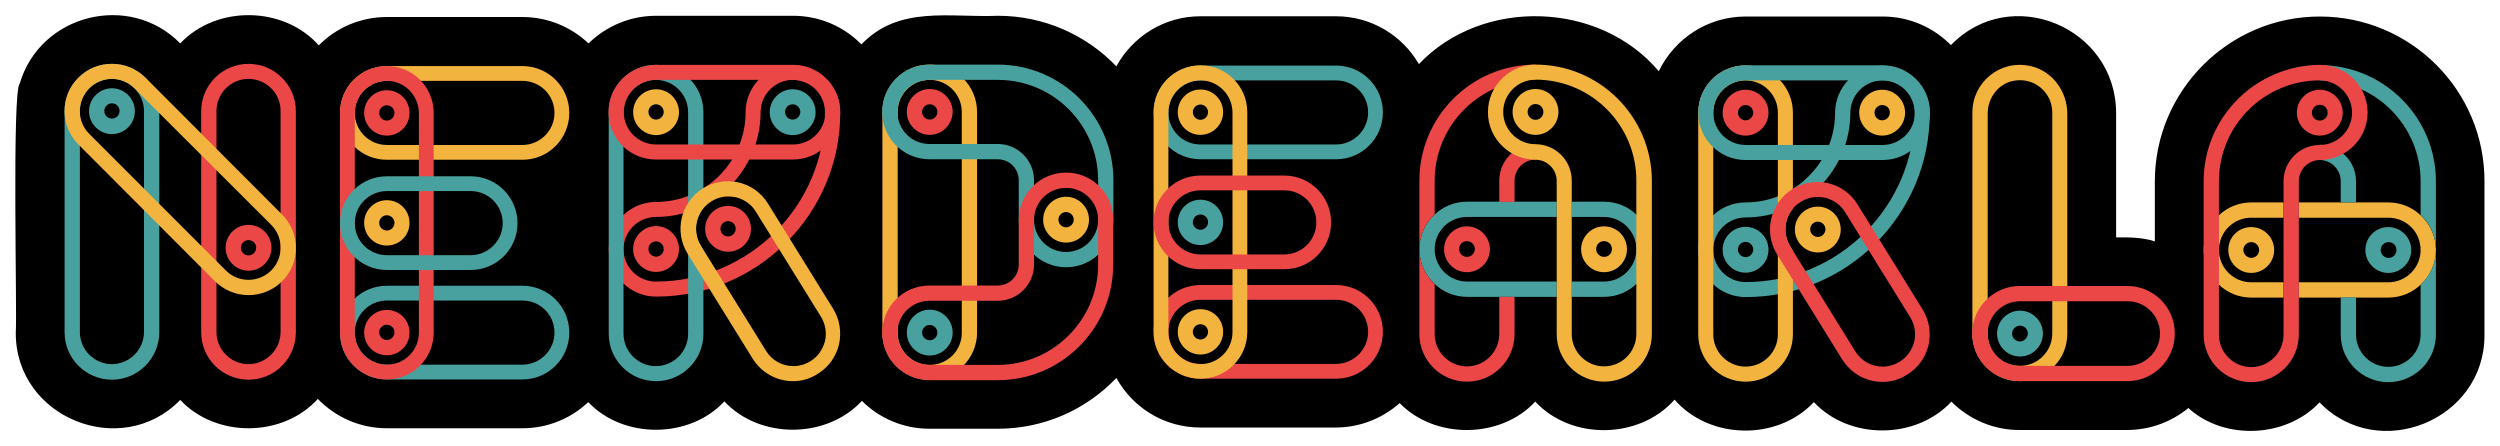 <?xml version="1.0" encoding="utf-8"?>
<!-- Generator: Adobe Illustrator 28.2.0, SVG Export Plug-In . SVG Version: 6.00 Build 0)  -->
<svg version="1.1" id="Layer_1" xmlns="http://www.w3.org/2000/svg" xmlns:xlink="http://www.w3.org/1999/xlink" x="0px" y="0px"
	 viewBox="0 0 1014 181" style="enable-background:new 0 0 1014 181;" xml:space="preserve">
<style type="text/css">
	.st0{fill:#48A19F;}
	.st1{fill:#EA4746;}
	.st2{fill:#F3B43F;}
</style>
<g>
	<path d="M940.9,6.7c-36.8,0-66.9,30-66.9,66.9c0,0,0,24.3,0,24.3c-4.8-1.6-10.5-1.7-15.7-1.6V46.2c0.2-35.2-42.8-53-67-27.9
		c-7.1-7.2-16.9-11.6-27.7-11.6H708c-15.5,0-28.9,9.1-35.2,22.2c-24-28.5-71.6-30-97.3-2.9c-6.7-11.6-19.3-19.4-33.6-19.4h-55
		c-14.7,0-27.5,8.2-34.1,20.3c-12.1-12.6-29.2-20.5-48-20.5c-19.8,0.8-40.2-4.3-55.4,11.6c-7.1-7.2-16.9-11.6-27.7-11.6h-55.6
		c-10.7,0-20.3,4.3-27.4,11.2c-7-6.6-16.4-10.7-26.8-10.7h-55c-10.8,0-20.6,4.4-27.6,11.5c-14.2-16-41.5-16.4-56.2-0.8
		C52.6-3.3,16.3,5.7,8,33.9C4.8,37,7,128.5,6.4,134.8c-0.3,34.6,42.9,52,66.7,27.4c14.5,15.5,41.6,15.3,55.8-0.4
		c7.1,7.3,17,11.9,28,11.9h55c10.3,0,19.7-4,26.7-10.6c14.3,15.1,41.1,14.9,55.2-0.3c14.4,15.4,41.4,15.3,55.8-0.2
		c7,7,16.7,11.3,27.4,11.3h27.7c18.9,0,36-7.9,48.1-20.6c6.6,12,19.4,20.1,34,20.1h55c9.9,0,19-3.8,25.9-9.9
		c14.4,14.8,41,14.5,55-0.6c14.7,15.8,42.3,15.3,56.5-0.8c14.2,16.3,41.7,16.8,56.5,1c14.4,15.4,41.4,15.3,55.8-0.2
		c7.3,7.4,17.5,11.6,27.7,11.5c0,0,43.6,0,43.6,0c9.4,0,18.1-3.4,24.8-8.9c14.6,13.3,39.8,12.1,53.2-2.3
		c23.8,24.7,67.1,7.3,66.9-27.4c0,0,0-62.2,0-62.2C1007.8,36.7,977.8,6.7,940.9,6.7z"/>
	<g>
		<g>
			<path class="st0" d="M45.4,154c-10.6,0-19.2-8.6-19.2-19.2V45.1c0-10.6,8.6-19.2,19.2-19.2s19.2,8.6,19.2,19.2v89.7
				C64.6,145.4,55.9,154,45.4,154z M45.4,32c-7.2,0-13,5.9-13,13v89.7c0,7.2,5.9,13,13,13s13-5.9,13-13V45.1
				C58.4,37.9,52.6,32,45.4,32z"/>
		</g>
	</g>
	<g>
		<g>
			<path class="st1" d="M100.8,154c-10.6,0-19.2-8.6-19.2-19.2V45.1c0-10.6,8.6-19.2,19.2-19.2S120,34.5,120,45.1v89.7
				C120,145.4,111.4,154,100.8,154z M100.8,32c-7.2,0-13,5.9-13,13v89.7c0,7.2,5.9,13,13,13s13-5.9,13-13V45.1
				C113.9,37.9,108,32,100.8,32z"/>
		</g>
	</g>
	<g>
		<g>
			<path class="st2" d="M100.8,119.7c-5.1,0-9.9-2-13.6-5.6L31.8,58.6c-7.5-7.5-7.5-19.7,0-27.1c3.6-3.6,8.4-5.6,13.6-5.6
				c5.1,0,9.9,2,13.6,5.6L114.4,87c7.5,7.5,7.5,19.7,0,27.1C110.8,117.7,105.9,119.7,100.8,119.7z M45.4,32c-3.5,0-6.8,1.4-9.2,3.8
				c-5.1,5.1-5.1,13.4,0,18.5l55.4,55.4c2.5,2.5,5.7,3.8,9.2,3.8s6.8-1.4,9.2-3.8c5.1-5.1,5.1-13.4,0-18.5L54.6,35.9
				C52.1,33.4,48.9,32,45.4,32z"/>
		</g>
	</g>
	<g>
		<g>
			<path class="st0" d="M45.4,54.4c-5.1,0-9.3-4.2-9.3-9.3s4.2-9.3,9.3-9.3c5.1,0,9.3,4.2,9.3,9.3S50.5,54.4,45.4,54.4z M45.4,41.9
				c-1.7,0-3.1,1.4-3.1,3.1s1.4,3.1,3.1,3.1s3.1-1.4,3.1-3.1S47.1,41.9,45.4,41.9z"/>
		</g>
	</g>
	<g>
		<g>
			<path class="st1" d="M100.8,109.8c-5.1,0-9.3-4.2-9.3-9.3s4.2-9.3,9.3-9.3s9.3,4.2,9.3,9.3S105.9,109.8,100.8,109.8z M100.8,97.4
				c-1.7,0-3.1,1.4-3.1,3.1c0,1.7,1.4,3.1,3.1,3.1s3.1-1.4,3.1-3.1C104,98.8,102.5,97.4,100.8,97.4z"/>
		</g>
	</g>
	<g>
		<g>
			<path class="st2" d="M211.9,64.8h-55c-10.5,0-19-8.5-19-19s8.5-19,19-19h55c10.5,0,19,8.5,19,19S222.4,64.8,211.9,64.8z
				 M156.9,32.8c-7.1,0-13,5.8-13,13s5.8,13,13,13h55c7.1,0,13-5.8,13-13s-5.8-13-13-13H156.9z"/>
		</g>
	</g>
	<g>
		<g>
			<path class="st0" d="M211.9,153.9h-55c-10.5,0-19-8.5-19-19s8.5-19,19-19h55c10.5,0,19,8.5,19,19S222.4,153.9,211.9,153.9z
				 M156.9,121.9c-7.1,0-13,5.8-13,13s5.8,13,13,13h55c7.1,0,13-5.8,13-13s-5.8-13-13-13H156.9z"/>
		</g>
	</g>
	<g>
		<g>
			<path class="st1" d="M156.9,153.9c-10.5,0-19-8.5-19-19V45.8c0-10.5,8.5-19,19-19c10.5,0,19,8.5,19,19v89.1
				C175.9,145.4,167.4,153.9,156.9,153.9z M156.9,32.8c-7.1,0-13,5.8-13,13v89.1c0,7.1,5.8,13,13,13s13-5.8,13-13V45.8
				C169.8,38.6,164,32.8,156.9,32.8z"/>
		</g>
	</g>
	<g>
		<g>
			<g>
				<path class="st0" d="M190.9,109.5h-34c-10.5,0-19-8.5-19-19s8.5-19,19-19h34c10.5,0,19,8.5,19,19S201.4,109.5,190.9,109.5z
					 M156.9,77.5c-7.1,0-13,5.8-13,13s5.8,13,13,13h34c7.1,0,13-5.8,13-13s-5.8-13-13-13H156.9z"/>
			</g>
		</g>
		<g>
			<g>
				<path class="st2" d="M156.9,99.6c-5.1,0-9.2-4.1-9.2-9.2s4.1-9.2,9.2-9.2s9.2,4.1,9.2,9.2S162,99.6,156.9,99.6z M156.9,87.3
					c-1.7,0-3.1,1.4-3.1,3.1s1.4,3.1,3.1,3.1c1.7,0,3.1-1.4,3.1-3.1S158.6,87.3,156.9,87.3z"/>
			</g>
		</g>
	</g>
	<g>
		<g>
			<path class="st1" d="M156.9,55c-5.1,0-9.2-4.1-9.2-9.2s4.1-9.2,9.2-9.2s9.2,4.1,9.2,9.2S162,55,156.9,55z M156.9,42.7
				c-1.7,0-3.1,1.4-3.1,3.1c0,1.7,1.4,3.1,3.1,3.1c1.7,0,3.1-1.4,3.1-3.1C160,44.1,158.6,42.7,156.9,42.7z"/>
		</g>
	</g>
	<g>
		<g>
			<path class="st1" d="M156.9,144.1c-5.1,0-9.2-4.1-9.2-9.2s4.1-9.2,9.2-9.2s9.2,4.1,9.2,9.2S162,144.1,156.9,144.1z M156.9,131.7
				c-1.7,0-3.1,1.4-3.1,3.1c0,1.7,1.4,3.1,3.1,3.1c1.7,0,3.1-1.4,3.1-3.1C160,133.1,158.6,131.7,156.9,131.7z"/>
		</g>
	</g>
	<g>
		<g>
			<g>
				<path class="st1" d="M266.1,120.3c-10.6,0-19.2-8.6-19.2-19.2s8.6-19.2,19.2-19.2c20,0,36.3-16.3,36.3-36.3
					c0-10.6,8.6-19.2,19.2-19.2s19.2,8.6,19.2,19.2C340.9,86.7,307.3,120.3,266.1,120.3z M321.6,32.4c-7.2,0-13.1,5.9-13.1,13.1
					c0,23.4-19.1,42.5-42.5,42.5c-7.2,0-13.1,5.9-13.1,13.1c0,7.2,5.9,13.1,13.1,13.1c37.9,0,68.6-30.8,68.6-68.6
					C334.7,38.3,328.8,32.4,321.6,32.4z"/>
			</g>
		</g>
		<g>
			<path class="st0" d="M284.2,99.6c-3-4.9-2.4-11.1,1.1-15.3V45.5c0-10.6-8.6-19.2-19.2-19.2c-10.6,0-19.2,8.6-19.2,19.2v89.9
				c0,10.6,8.6,19.2,19.2,19.2c10.6,0,19.2-8.6,19.2-19.2v-33.9L284.2,99.6z M279.1,135.4c0,7.2-5.9,13.1-13.1,13.1
				c-7.2,0-13.1-5.9-13.1-13.1V45.5c0-7.2,5.9-13.1,13.1-13.1c7.2,0,13.1,5.9,13.1,13.1V135.4z"/>
		</g>
		<g>
			<g>
				<path class="st1" d="M321.6,64.7h-55.6c-10.6,0-19.2-8.6-19.2-19.2s8.6-19.2,19.2-19.2h55.6c10.6,0,19.2,8.6,19.2,19.2
					S332.2,64.7,321.6,64.7z M266.1,32.4c-7.2,0-13.1,5.9-13.1,13.1s5.9,13.1,13.1,13.1h55.6c7.2,0,13.1-5.9,13.1-13.1
					s-5.9-13.1-13.1-13.1H266.1z"/>
			</g>
		</g>
		<g>
			<g>
				<path class="st1" d="M266.1,110.3c-5.1,0-9.3-4.2-9.3-9.3s4.2-9.3,9.3-9.3c5.1,0,9.3,4.2,9.3,9.3S271.2,110.3,266.1,110.3z
					 M266.1,97.9c-1.7,0-3.1,1.4-3.1,3.1s1.4,3.1,3.1,3.1c1.7,0,3.1-1.4,3.1-3.1S267.8,97.9,266.1,97.9z"/>
			</g>
		</g>
		<g>
			<g>
				<path class="st2" d="M266.1,54.8c-5.1,0-9.3-4.2-9.3-9.3c0-5.1,4.2-9.3,9.3-9.3c5.1,0,9.3,4.2,9.3,9.3
					C275.4,50.6,271.2,54.8,266.1,54.8z M266.1,42.3c-1.7,0-3.1,1.4-3.1,3.1c0,1.7,1.4,3.1,3.1,3.1c1.7,0,3.1-1.4,3.1-3.1
					C269.2,43.7,267.8,42.3,266.1,42.3z"/>
			</g>
		</g>
		<g>
			<g>
				<path class="st0" d="M321.5,54.8c-5.1,0-9.3-4.2-9.3-9.3c0-5.1,4.2-9.3,9.3-9.3c5.1,0,9.3,4.2,9.3,9.3
					C330.8,50.6,326.6,54.8,321.5,54.8z M321.5,42.3c-1.7,0-3.1,1.4-3.1,3.1c0,1.7,1.4,3.1,3.1,3.1c1.7,0,3.1-1.4,3.1-3.1
					C324.6,43.7,323.2,42.3,321.5,42.3z"/>
			</g>
		</g>
		<g>
			<g>
				<path class="st1" d="M295.3,102.1c-5.1,0-9.3-4.2-9.3-9.3c0-5.1,4.2-9.3,9.3-9.3c5.1,0,9.3,4.2,9.3,9.3
					C304.6,97.9,300.5,102.1,295.3,102.1z M295.3,89.7c-1.7,0-3.1,1.4-3.1,3.1s1.4,3.1,3.1,3.1c1.7,0,3.1-1.4,3.1-3.1
					S297.1,89.7,295.3,89.7z"/>
			</g>
		</g>
		<g>
			<g>
				<path class="st2" d="M321.7,154.6c-6.7,0-12.8-3.4-16.4-9.1l-26.4-42.6c-5.6-9-2.8-20.9,6.2-26.5c4.4-2.7,9.5-3.5,14.5-2.4
					c5,1.2,9.2,4.2,11.9,8.6l26.4,42.6c2.7,4.4,3.5,9.5,2.4,14.5c-1.2,5-4.2,9.2-8.6,11.9C328.7,153.6,325.2,154.6,321.7,154.6z
					 M295.3,79.7c-2.4,0-4.8,0.7-6.8,2c-6.1,3.8-8,11.9-4.2,18l26.4,42.6c2.4,3.9,6.6,6.2,11.1,6.2c2.4,0,4.8-0.7,6.9-2
					c3-1.8,5-4.7,5.9-8.1c0.8-3.4,0.2-6.9-1.6-9.9l-26.4-42.6c-1.8-3-4.7-5-8.1-5.9C297.3,79.8,296.3,79.7,295.3,79.7z"/>
			</g>
		</g>
	</g>
	<g>
		<path class="st2" d="M838.5,135.3V46.2c0-9.1-6-17.4-14.9-19.4C811.1,24,800,33.5,800,45.6v89.7h0c0,0,0,0,0,0c0,0,0,0,0,0h0v0.3
			c0,0,0-0.1,0-0.1c0,5,2,9.5,5.1,12.9c3.5,3.8,8.5,6.2,14.1,6.2c5.6,0,10.6-2.4,14.1-6.2C836.6,145,838.5,140.4,838.5,135.3
			L838.5,135.3C838.5,135.3,838.5,135.3,838.5,135.3L838.5,135.3z M832.4,135.3L832.4,135.3c0,9-9.2,16-18.8,11.9
			c-4.6-2-7.4-6.8-7.4-11.9v0c0,0,0-6.7,0-13.8V46.1c0-6.3,4.2-12.1,10.4-13.3c8.4-1.7,15.8,4.7,15.8,12.8V135.3z"/>
		<path class="st1" d="M862.9,116h-24.4h-6.2h-13.1c-5.1,0-9.7,2-13.1,5.2c-3.8,3.5-6.2,8.5-6.2,14.1c0,10.6,8.6,19.3,19.3,19.3
			h43.6c10.6,0,19.3-8.6,19.3-19.3S873.5,116,862.9,116z M862.9,148.4h-29.5h-14.1c-7.2,0-13.1-5.9-13.1-13.1s5.9-13.1,13.1-13.1
			h13.1h6.2h24.4c7.2,0,13.1,5.9,13.1,13.1S870.1,148.4,862.9,148.4z"/>
		<g>
			<path class="st0" d="M819.3,126c-5.1,0-9.3,4.2-9.3,9.3c0,5.1,4.2,9.3,9.3,9.3s9.3-4.2,9.3-9.3C828.6,130.2,824.4,126,819.3,126z
				 M819.3,138.5c-1.7,0-3.2-1.4-3.2-3.2c0-1.7,1.4-3.2,3.2-3.2s3.2,1.4,3.2,3.2C822.4,137,821,138.5,819.3,138.5z"/>
		</g>
	</g>
	<g>
		<g>
			<path class="st2" d="M913.1,88.3h13.1v-6.2h-13.1c-5.1,0-9.7,2-13.1,5.2c-3.8,3.5-6.2,8.5-6.2,14.1c0,5.6,2.4,10.6,6.2,14.1
				c3.4,3.2,8,5.2,13.1,5.2h13.1v-6.2h-13.1c-7.2,0-13.1-5.9-13.1-13.1C900,94.1,905.9,88.3,913.1,88.3z"/>
			<path class="st2" d="M968.7,88.3h-13.1h-6.2h-17.1v-6.2h17.1h6.2h13.1c5.1,0,9.7,2,13.1,5.2c3.8,3.5,6.2,8.5,6.2,14.1
				c0,5.6-2.4,10.6-6.2,14.1c-3.4,3.2-8,5.2-13.1,5.2h-13.1h-6.2h-17.1v-6.2h17.1h6.2h13.1c7.2,0,13.1-5.9,13.1-13.1
				C981.8,94.1,976,88.3,968.7,88.3z"/>
		</g>
		<g>
			<path class="st0" d="M959.4,101.4c0,5.1,4.2,9.3,9.3,9.3c5.1,0,9.3-4.2,9.3-9.3s-4.2-9.3-9.3-9.3
				C963.6,92.1,959.4,96.2,959.4,101.4z M965.6,101.4c0-1.7,1.4-3.2,3.2-3.2s3.2,1.4,3.2,3.2s-1.4,3.2-3.2,3.2
				S965.6,103.1,965.6,101.4z"/>
		</g>
		<g>
			<path class="st2" d="M903.8,101.4c0,5.1,4.2,9.3,9.3,9.3c5.1,0,9.3-4.2,9.3-9.3s-4.2-9.3-9.3-9.3
				C907.9,92.1,903.8,96.2,903.8,101.4z M909.9,101.4c0-1.7,1.4-3.2,3.2-3.2c1.7,0,3.2,1.4,3.2,3.2s-1.4,3.2-3.2,3.2
				C911.3,104.5,909.9,103.1,909.9,101.4z"/>
		</g>
		<g>
			<path class="st1" d="M931.6,45.7c0,5.1,4.2,9.3,9.3,9.3c5.1,0,9.3-4.2,9.3-9.3s-4.2-9.3-9.3-9.3
				C935.7,36.4,931.6,40.6,931.6,45.7z M937.7,45.7c0-1.7,1.4-3.2,3.2-3.2s3.2,1.4,3.2,3.2s-1.4,3.2-3.2,3.2S937.7,47.5,937.7,45.7z
				"/>
		</g>
		<g>
			<path class="st0" d="M968.7,155c-10.6,0-19.3-8.6-19.3-19.3v-15.1h6.2v15.1c0,7.2,5.9,13.1,13.1,13.1c7.2,0,13.1-5.9,13.1-13.1
				v-20.3c3.8-3.5,6.2-8.5,6.2-14.1v34.4C988,146.4,979.3,155,968.7,155z"/>
			<path class="st0" d="M955.6,73.5v8.6h-6.2v-8.6c0-4.7-3.8-8.6-8.6-8.6v-6.2C949,58.8,955.6,65.4,955.6,73.5z"/>
			<path class="st0" d="M988,73.5v27.8c0-5.6-2.4-10.6-6.2-14.1V73.5c0-22.6-18.4-40.9-40.9-40.9v-6.2C966.9,26.5,988,47.6,988,73.5
				z"/>
		</g>
		<path class="st1" d="M893.8,73.5v27.8v34.4c0,10.6,8.6,19.3,19.3,19.3c10.6,0,19.3-8.6,19.3-19.3v-15.1v-6.2V88.3v-6.2v-8.6
			c0-4.7,3.8-8.6,8.6-8.6v0c5,0,9.6-2,13.1-5.2c3.8-3.5,6.2-8.5,6.2-14.1c0-5.6-2.4-10.6-6.2-14.1c-3.4-3.2-8-5.1-13.1-5.2v0
			c0,0,0,0,0,0c0,0,0,0,0,0v0C914.9,26.5,893.8,47.6,893.8,73.5z M900,73.5c0-22.6,18.4-40.9,40.9-40.9c7.2,0,13.1,5.9,13.1,13.1
			c0,7.2-5.9,13.1-13.1,13.1v0c-8.1,0-14.7,6.6-14.7,14.7v8.6v6.2v26.2v6.2v15.1c0,7.2-5.9,13.1-13.1,13.1
			c-7.2,0-13.1-5.9-13.1-13.1v-20.3v-14.1V87.3V73.5z"/>
	</g>
	<g>
		<g>
			<g>
				<path class="st0" d="M708,120.5c-10.6,0-19.2-8.6-19.2-19.2s8.6-19.2,19.2-19.2c20,0,36.3-16.3,36.3-36.3
					c0-10.6,8.6-19.2,19.2-19.2s19.2,8.6,19.2,19.2C782.8,87,749.2,120.5,708,120.5z M763.6,32.6c-7.2,0-13.1,5.9-13.1,13.1
					c0,23.4-19.1,42.5-42.5,42.5c-7.2,0-13.1,5.9-13.1,13.1c0,7.2,5.9,13.1,13.1,13.1c37.9,0,68.6-30.8,68.6-68.6
					C776.6,38.5,770.8,32.6,763.6,32.6z"/>
			</g>
		</g>
		<g>
			<path class="st2" d="M726.1,99.9c-3-4.9-2.4-11.1,1.1-15.3V45.7c0-10.6-8.6-19.2-19.2-19.2s-19.2,8.6-19.2,19.2v89.9
				c0,10.6,8.6,19.2,19.2,19.2s19.2-8.6,19.2-19.2v-33.9L726.1,99.9z M721.1,135.6c0,7.2-5.9,13.1-13.1,13.1
				c-7.2,0-13.1-5.9-13.1-13.1V45.7c0-7.2,5.9-13.1,13.1-13.1c7.2,0,13.1,5.9,13.1,13.1V135.6z"/>
		</g>
		<g>
			<g>
				<path class="st0" d="M763.6,64.9H708c-10.6,0-19.2-8.6-19.2-19.2s8.6-19.2,19.2-19.2h55.6c10.6,0,19.2,8.6,19.2,19.2
					S774.2,64.9,763.6,64.9z M708,32.6c-7.2,0-13.1,5.9-13.1,13.1s5.9,13.1,13.1,13.1h55.6c7.2,0,13.1-5.9,13.1-13.1
					s-5.9-13.1-13.1-13.1H708z"/>
			</g>
		</g>
		<g>
			<g>
				<path class="st0" d="M708,110.6c-5.1,0-9.3-4.2-9.3-9.3c0-5.1,4.2-9.3,9.3-9.3c5.1,0,9.3,4.2,9.3,9.3
					C717.3,106.4,713.1,110.6,708,110.6z M708,98.1c-1.7,0-3.1,1.4-3.1,3.1s1.4,3.1,3.1,3.1s3.1-1.4,3.1-3.1S709.7,98.1,708,98.1z"
					/>
			</g>
		</g>
		<g>
			<g>
				<path class="st1" d="M708,55c-5.1,0-9.3-4.2-9.3-9.3c0-5.1,4.2-9.3,9.3-9.3c5.1,0,9.3,4.2,9.3,9.3C717.3,50.8,713.1,55,708,55z
					 M708,42.6c-1.7,0-3.1,1.4-3.1,3.1c0,1.7,1.4,3.1,3.1,3.1s3.1-1.4,3.1-3.1C711.1,44,709.7,42.6,708,42.6z"/>
			</g>
		</g>
		<g>
			<g>
				<path class="st2" d="M763.4,55c-5.1,0-9.3-4.2-9.3-9.3c0-5.1,4.2-9.3,9.3-9.3c5.1,0,9.3,4.2,9.3,9.3
					C772.7,50.8,768.5,55,763.4,55z M763.4,42.6c-1.7,0-3.1,1.4-3.1,3.1c0,1.7,1.4,3.1,3.1,3.1s3.1-1.4,3.1-3.1
					C766.6,44,765.2,42.6,763.4,42.6z"/>
			</g>
		</g>
		<g>
			<g>
				<path class="st2" d="M737.3,102.4c-5.1,0-9.3-4.2-9.3-9.3c0-5.1,4.2-9.3,9.3-9.3c5.1,0,9.3,4.2,9.3,9.3
					C746.6,98.2,742.4,102.4,737.3,102.4z M737.3,89.9c-1.7,0-3.1,1.4-3.1,3.1c0,1.7,1.4,3.1,3.1,3.1c1.7,0,3.1-1.4,3.1-3.1
					C740.4,91.3,739,89.9,737.3,89.9z"/>
			</g>
		</g>
		<g>
			<g>
				<path class="st1" d="M763.6,154.9c-6.7,0-12.8-3.4-16.4-9.1l-26.4-42.6c-5.6-9-2.8-20.9,6.2-26.5c4.4-2.7,9.5-3.5,14.5-2.4
					c5,1.2,9.2,4.2,11.9,8.6l26.4,42.6c2.7,4.4,3.5,9.5,2.4,14.5c-1.2,5-4.2,9.2-8.6,11.9C770.6,153.9,767.1,154.9,763.6,154.9z
					 M737.2,79.9c-2.4,0-4.8,0.7-6.9,2c-6.1,3.8-8,11.9-4.2,18l26.4,42.6c2.4,3.9,6.6,6.2,11.1,6.2c2.4,0,4.8-0.7,6.9-2
					c3-1.8,5-4.7,5.9-8.1c0.8-3.4,0.2-6.9-1.6-9.9l-26.4-42.6c-1.8-3-4.7-5-8.1-5.9C739.2,80,738.2,79.9,737.2,79.9z"/>
			</g>
		</g>
	</g>
	<g>
		<g>
			<g>
				<path class="st2" d="M377.1,154.1c-10.6,0-19.2-8.6-19.2-19.2V45.4c0-10.6,8.6-19.2,19.2-19.2s19.2,8.6,19.2,19.2V135
					C396.2,145.5,387.6,154.1,377.1,154.1z M377.1,32.4c-7.2,0-13,5.8-13,13V135c0,7.2,5.8,13,13,13s13-5.8,13-13V45.4
					C390.1,38.2,384.2,32.4,377.1,32.4z"/>
			</g>
		</g>
		<g>
			<g>
				<path class="st1" d="M377.1,54.7c-5.1,0-9.3-4.2-9.3-9.3c0-5.1,4.2-9.3,9.3-9.3s9.3,4.2,9.3,9.3
					C386.3,50.5,382.2,54.7,377.1,54.7z M377.1,42.3c-1.7,0-3.1,1.4-3.1,3.1c0,1.7,1.4,3.1,3.1,3.1s3.1-1.4,3.1-3.1
					C380.2,43.7,378.8,42.3,377.1,42.3z"/>
			</g>
		</g>
		<g>
			<g>
				<path class="st0" d="M377.1,144.2c-5.1,0-9.3-4.2-9.3-9.3s4.2-9.3,9.3-9.3s9.3,4.2,9.3,9.3S382.2,144.2,377.1,144.2z
					 M377.1,131.8c-1.7,0-3.1,1.4-3.1,3.1s1.4,3.1,3.1,3.1s3.1-1.4,3.1-3.1S378.8,131.8,377.1,131.8z"/>
			</g>
		</g>
		<g>
			<g>
				<path class="st2" d="M432.4,98.4c-5.1,0-9.3-4.2-9.3-9.3c0-5.1,4.2-9.3,9.3-9.3s9.3,4.2,9.3,9.3
					C441.7,94.3,437.5,98.4,432.4,98.4z M432.4,86c-1.7,0-3.1,1.4-3.1,3.1c0,1.7,1.4,3.1,3.1,3.1s3.1-1.4,3.1-3.1
					C435.5,87.4,434.1,86,432.4,86z"/>
			</g>
		</g>
		<path class="st0" d="M404.7,26.2h-27.7c-10.6,0-19.2,8.6-19.2,19.2s8.6,19.2,19.2,19.2h27.7c4.7,0,8.5,3.8,8.5,8.5v16.1l0,0
			c0,10.6,8.6,19.2,19.2,19.2s19.2-8.6,19.2-19.2l0,0V73.1C451.6,47.3,430.6,26.2,404.7,26.2z M445.4,73.1v16.1c0,7.2-5.8,13-13,13
			s-13-5.8-13-13V73.1c0-8.1-6.6-14.7-14.7-14.7h-27.7c-7.2,0-13-5.8-13-13s5.8-13,13-13h27.7C427.2,32.4,445.4,50.6,445.4,73.1
			L445.4,73.1z"/>
		<path class="st1" d="M432.4,70c-10.6,0-19.2,8.6-19.2,19.2v18.1c0,4.7-3.8,8.5-8.5,8.5h-27.7c-10.6,0-19.2,8.6-19.2,19.2
			s8.6,19.2,19.2,19.2h27.7c25.8,0,46.8-21,46.8-46.8V89.2C451.6,78.6,443,70,432.4,70z M445.4,107.3c0,22.4-18.3,40.7-40.7,40.7
			h-27.7c-7.2,0-13-5.8-13-13s5.8-13,13-13h27.7c8.1,0,14.7-6.6,14.7-14.7V89.2c0-7.2,5.8-13,13-13s13,5.8,13,13V107.3z"/>
	</g>
	<g>
		<path class="st0" d="M650.6,88h-13.1v-6.2h13.1c5.1,0,9.7,2,13.1,5.2c3.8,3.5,6.2,8.5,6.2,14.1c0,5.6-2.4,10.6-6.2,14.1
			c-3.4,3.2-8,5.2-13.1,5.2h-13.1v-6.2h13.1c7.2,0,13.1-5.9,13.1-13.1C663.7,93.9,657.8,88,650.6,88z"/>
		<path class="st0" d="M595,88h13.1h6.2h17.1v-6.2h-17.1h-6.2H595c-5.1,0-9.7,2-13.1,5.2c-3.8,3.5-6.2,8.5-6.2,14.1
			c0,5.6,2.4,10.6,6.2,14.1c3.4,3.2,8,5.2,13.1,5.2h13.1h6.2h17.1v-6.2h-17.1h-6.2H595c-7.2,0-13.1-5.9-13.1-13.1
			C581.9,93.9,587.7,88,595,88z"/>
		<g>
			<path class="st1" d="M595,91.8c-5.1,0-9.3,4.2-9.3,9.3c0,5.1,4.2,9.3,9.3,9.3c5.1,0,9.3-4.2,9.3-9.3
				C604.3,96,600.1,91.8,595,91.8z M595,104.2c-1.7,0-3.2-1.4-3.2-3.2s1.4-3.2,3.2-3.2c1.7,0,3.2,1.4,3.2,3.2S596.7,104.2,595,104.2
				z"/>
		</g>
		<g>
			<path class="st2" d="M650.6,91.8c-5.1,0-9.3,4.2-9.3,9.3c0,5.1,4.2,9.3,9.3,9.3c5.1,0,9.3-4.2,9.3-9.3
				C659.9,96,655.8,91.8,650.6,91.8z M650.6,104.2c-1.7,0-3.2-1.4-3.2-3.2s1.4-3.2,3.2-3.2s3.2,1.4,3.2,3.2S652.4,104.2,650.6,104.2
				z"/>
		</g>
		<g>
			<path class="st2" d="M622.8,36.1c-5.1,0-9.3,4.2-9.3,9.3s4.2,9.3,9.3,9.3c5.1,0,9.3-4.2,9.3-9.3S628,36.1,622.8,36.1z
				 M622.8,48.6c-1.7,0-3.2-1.4-3.2-3.2s1.4-3.2,3.2-3.2s3.2,1.4,3.2,3.2S624.6,48.6,622.8,48.6z"/>
		</g>
		<g>
			<path class="st1" d="M595,154.8c10.6,0,19.3-8.6,19.3-19.3v-15.1h-6.2v15.1c0,7.2-5.9,13.1-13.1,13.1s-13.1-5.9-13.1-13.1v-20.3
				c-3.8-3.5-6.2-8.5-6.2-14.1v34.4C575.7,146.1,584.3,154.8,595,154.8z"/>
			<path class="st1" d="M608.1,73.3v8.6h6.2v-8.6c0-4.7,3.8-8.6,8.6-8.6v-6.2C614.7,58.5,608.1,65.1,608.1,73.3z"/>
			<path class="st1" d="M575.7,73.3v27.8c0-5.6,2.4-10.6,6.2-14.1V73.3c0-22.6,18.4-40.9,40.9-40.9v-6.2
				C596.8,26.2,575.7,47.3,575.7,73.3z"/>
		</g>
		<path class="st2" d="M622.8,26.2L622.8,26.2C622.8,26.2,622.8,26.2,622.8,26.2C622.8,26.2,622.8,26.2,622.8,26.2L622.8,26.2
			c-5.1,0-9.7,2-13.1,5.2c-3.8,3.5-6.2,8.5-6.2,14.1c0,5.6,2.4,10.6,6.2,14.1c3.4,3.2,8,5.1,13.1,5.2v0c4.7,0,8.6,3.8,8.6,8.6v8.6
			V88v26.2v6.2v15.1c0,10.6,8.6,19.3,19.3,19.3c10.6,0,19.3-8.6,19.3-19.3v-34.4V73.3C669.9,47.3,648.8,26.2,622.8,26.2z M663.7,87
			v14.1v14.1v20.3c0,7.2-5.9,13.1-13.1,13.1s-13.1-5.9-13.1-13.1v-15.1v-6.2V88v-6.2v-8.6c0-8.1-6.6-14.7-14.7-14.7v0
			c-7.2,0-13.1-5.9-13.1-13.1c0-7.2,5.9-13.1,13.1-13.1c22.6,0,40.9,18.4,40.9,40.9V87z"/>
	</g>
	<g>
		<g>
			<g>
				<path class="st0" d="M541.9,64.6h-55c-10.5,0-19-8.5-19-19s8.5-19,19-19h55c10.5,0,19,8.5,19,19S552.4,64.6,541.9,64.6z
					 M486.9,32.6c-7.1,0-13,5.8-13,13s5.8,13,13,13h55c7.1,0,13-5.8,13-13s-5.8-13-13-13H486.9z"/>
			</g>
		</g>
		<g>
			<g>
				<path class="st1" d="M541.9,153.6h-55c-10.5,0-19-8.5-19-19s8.5-19,19-19h55c10.5,0,19,8.5,19,19S552.4,153.6,541.9,153.6z
					 M486.9,121.6c-7.1,0-13,5.8-13,13s5.8,13,13,13h55c7.1,0,13-5.8,13-13s-5.8-13-13-13H486.9z"/>
			</g>
		</g>
		<g>
			<g>
				<path class="st2" d="M486.9,153.6c-10.5,0-19-8.5-19-19V45.5c0-10.5,8.5-19,19-19c10.5,0,19,8.5,19,19v89.1
					C505.9,145.1,497.4,153.6,486.9,153.6z M486.9,32.6c-7.1,0-13,5.8-13,13v89.1c0,7.1,5.8,13,13,13s13-5.8,13-13V45.5
					C499.8,38.4,494,32.6,486.9,32.6z"/>
			</g>
		</g>
		<g>
			<g>
				<g>
					<path class="st1" d="M520.9,109.2h-34c-10.5,0-19-8.5-19-19s8.5-19,19-19h34c10.5,0,19,8.5,19,19S531.4,109.2,520.9,109.2z
						 M486.9,77.2c-7.1,0-13,5.8-13,13s5.8,13,13,13h34c7.1,0,13-5.8,13-13s-5.8-13-13-13H486.9z"/>
				</g>
			</g>
			<g>
				<g>
					<path class="st0" d="M486.9,99.4c-5.1,0-9.2-4.1-9.2-9.2s4.1-9.2,9.2-9.2c5.1,0,9.2,4.1,9.2,9.2S491.9,99.4,486.9,99.4z
						 M486.9,87c-1.7,0-3.1,1.4-3.1,3.1s1.4,3.1,3.1,3.1c1.7,0,3.1-1.4,3.1-3.1S488.6,87,486.9,87z"/>
				</g>
			</g>
		</g>
		<g>
			<g>
				<path class="st2" d="M486.9,54.7c-5.1,0-9.2-4.1-9.2-9.2s4.1-9.2,9.2-9.2c5.1,0,9.2,4.1,9.2,9.2S491.9,54.7,486.9,54.7z
					 M486.9,42.4c-1.7,0-3.1,1.4-3.1,3.1c0,1.7,1.4,3.1,3.1,3.1c1.7,0,3.1-1.4,3.1-3.1C490,43.8,488.6,42.4,486.9,42.4z"/>
			</g>
		</g>
		<g>
			<g>
				<path class="st2" d="M486.9,143.8c-5.1,0-9.2-4.1-9.2-9.2c0-5.1,4.1-9.2,9.2-9.2c5.1,0,9.2,4.1,9.2,9.2
					C496.1,139.7,491.9,143.8,486.9,143.8z M486.9,131.5c-1.7,0-3.1,1.4-3.1,3.1c0,1.7,1.4,3.1,3.1,3.1c1.7,0,3.1-1.4,3.1-3.1
					C490,132.9,488.6,131.5,486.9,131.5z"/>
			</g>
		</g>
	</g>
</g>
</svg>
